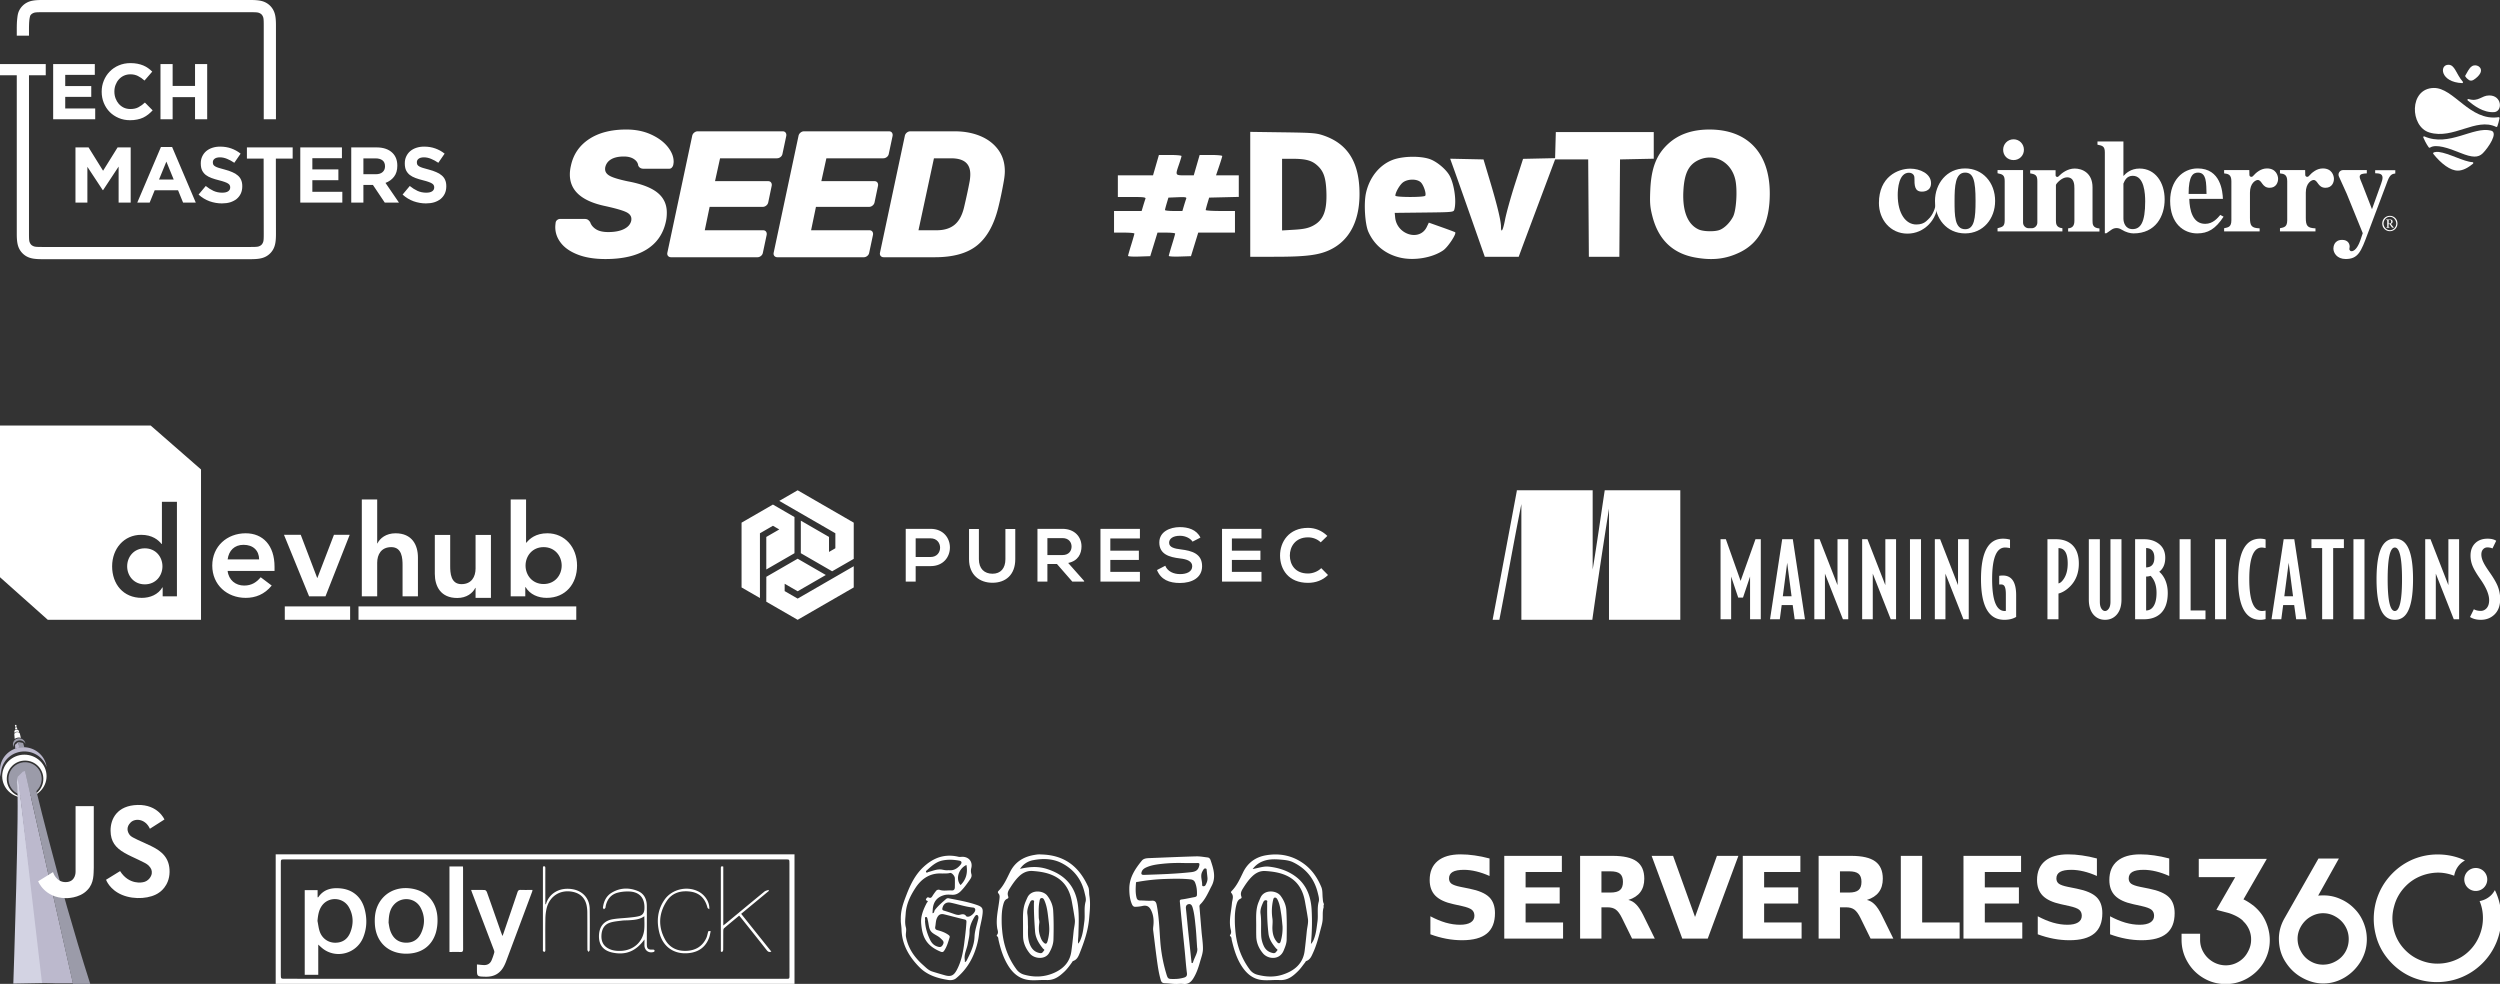 <svg width="1544.1" height="607.69" version="1.1" xmlns="http://www.w3.org/2000/svg"><rect width="100%" height="100%" fill="#333333" stroke="none"/><defs><style>.cls-9{fill:#fefefe}.cls-10{fill:#fcfcfc}</style><style/><style>.cls-9{fill:#fefefe}.cls-10{fill:#fcfcfc}</style></defs><style>.st0{fill:#fff}</style><g transform="matrix(.776 0 0 .776 .002 262.81)" fill="#fff"><path d="m378.51 129.22h-0.207c-1.94 4.082-6.831 8.06-14.377 8.06-13.156 0-17.85-9.276-17.85-19.273v-30.904h12.24v24.781c0 5.405 0.408 14.384 8.975 14.384 8.056 0 11.22-5.917 11.22-12.444v-26.722h12.233v50.089h-12.234v-7.972m-172.25-22.625c-0.1-7.142-4.791-11.625-12.439-11.625-7.242 0-11.729 4.587-12.646 11.625zm-25.085 9.18c0.814 7.238 6.321 11.625 13.154 11.625 6.119 0 10.097-2.854 13.154-6.627l8.77 6.627c-5.71 7.036-12.95 9.792-20.703 9.792-14.785 0-26.615-10.3-26.615-25.701 0-15.402 11.83-25.702 26.615-25.702 13.67 0 22.95 9.588 22.95 26.622v3.365h-37.325m119.03-21.926h0.204c1.938-4.077 6.836-8.06 14.383-8.06 13.155 0 17.845 9.28 17.845 19.275v30.898h-12.237v-24.778c0-5.406-0.409-14.38-8.971-14.38-8.059 0-11.224 5.915-11.224 12.443v26.714h-12.236v-77.095h12.236v34.98m132.46 2.957c-8.973 0-14.375 7.038-14.375 14.686 0 7.65 5.402 14.685 14.374 14.685 8.976 0 14.385-7.035 14.385-14.685 0-7.648-5.409-14.686-14.385-14.686zm-26.205-37.936h12.234v34.366h0.31c2.548-3.16 7.442-7.445 16.621-7.445 13.972 0 23.657 11.22 23.657 25.702s-9.076 25.701-24.166 25.701c-6.833 0-13.26-2.657-16.826-8.571h-0.208v7.342h-11.622v-77.095m-127.8 95.804h-52v-10.666h51.999v10.666m180 0h-173.33v-10.666h173.33v10.666m-232.65-67.66h13.354l13.054 34.269h0.207l13.157-34.269h12.541l-19.271 48.951h-13.055l-19.987-48.95m-110.77 10.756c-8.761 0-14.04 6.866-14.04 14.336 0 7.462 5.28 14.336 14.04 14.336s14.043-6.874 14.043-14.336c0-7.47-5.282-14.336-14.043-14.336"/><path d="m140.82 135.99h-11.352v-7.167h-0.194c-3.488 5.782-9.763 8.367-16.434 8.367-14.733 0-23.598-10.95-23.598-25.089 0-14.14 9.463-25.091 23.102-25.091 8.96 0 13.744 4.18 16.23 7.268h0.3v-33.554h11.947zm-20.905-135.98h-119.92v120.74l38.064 33.919h121.93v-119.68l-40.075-34.987"/></g><path d="m864.97 159.16c-9.218-2.119-16.043-7.613-19.796-15.942-2.08-4.612-2.9-17.407-1.527-23.802 2.08-9.717 8.231-17.449 16.403-20.625 6.612-2.573 18.643-2.612 24.182-0.077 4.392 2.006 9.322 6.398 11.197 9.972 2.793 5.331 4.214 15.571 2.859 20.622-0.469 1.747-0.588 1.759-18.661 1.967l-18.192 0.211 0.259 2.752c1.01 10.757 15.184 15.057 19.541 5.925l1.266-2.654 7.943 2.817c4.368 1.551 8.112 2.957 8.317 3.129 1.031 0.859-4.448 9.161-7.372 11.173-6.65 4.576-17.859 6.496-26.417 4.532zm15.321-38.267c0.79-1.284-1.055-6.748-2.823-8.347-2.55-2.309-8.617-2.062-11.357 0.466-2 1.845-4.285 6.023-4.285 7.836 0 1.058 17.811 1.1 18.465 0.045zm166.67 38.145c-13.913-2.526-22.75-11.09-26.417-25.594-1.417-5.592-1.613-8.1-1.266-16.085 0.594-13.58 3.786-21.814 11.054-28.515 6.386-5.889 14.804-8.822 25.383-8.843 23.525-0.048 37.251 14.349 37.367 39.2 0.083 18.349-6.086 30.601-18.444 36.624-8.591 4.19-16.967 5.159-27.677 3.212zm15.098-16.988c3.013-1.138 6.347-4.419 8.332-8.201 2.042-3.893 2.817-16.551 1.403-22.872-2.449-10.947-12.861-16.587-22.521-12.198-6.329 2.873-9.007 8.305-9.562 19.398-0.621 12.382 2.734 20.619 9.61 23.615 2.891 1.26 9.723 1.397 12.739 0.259zm-365.33 16.002c7e-3 -0.339 0.891-3.447 1.967-6.909 1.073-3.459 1.952-6.555 1.952-6.879 0-0.327-2.829-0.591-6.288-0.591h-6.291v-13.363h17.048l0.966-3.224c0.535-1.777 1.159-3.72 1.388-4.326 0.348-0.897-1.159-1.097-8.311-1.097h-8.73v-13.369h21.719l1.819-6.291 1.819-6.288h6.977c3.836 0 6.977 0.297 6.977 0.663 0 0.365-0.707 2.719-1.575 5.233-2.318 6.751-2.359 6.686 3.786 6.686h5.358l1.819-6.294 1.816-6.288h6.977c3.839 0 6.98 0.291 6.98 0.648 0 0.357-0.865 3.188-1.92 6.291l-1.92 5.64h14.058v13.315l-9.152 0.223-9.152 0.22-1.058 3.536c-0.579 1.949-1.061 3.804-1.067 4.13-7e-3 0.327 4.056 0.588 9.03 0.588h9.039v13.366h-22.688l-2.24 7.274-2.24 7.271-6.855 0.226c-3.774 0.128-6.852-0.05-6.846-0.392 7e-3 -0.342 0.891-3.45 1.964-6.909 1.076-3.459 1.955-6.555 1.955-6.879 0-0.327-2.451-0.591-5.45-0.591h-5.447l-2.24 7.274-2.238 7.271-6.858 0.226c-3.774 0.128-6.852-0.05-6.846-0.392zm34.517-30.969c0.532-1.777 1.162-3.738 1.403-4.362 0.357-0.936-0.565-1.093-5.28-0.9l-5.714 0.232-1.055 3.539c-0.579 1.946-1.058 3.804-1.067 4.13-7e-3 0.321 2.407 0.588 5.37 0.588h5.378zm40.947-7.054v-38.582l20.245 0.282c18.62 0.262 20.658 0.428 25.356 2.074 13.8 4.826 20.842 15.164 21.781 31.967 1.07 19.16-5.355 32.621-18.468 38.698-6.656 3.084-14.59 4.086-32.598 4.116l-16.314 0.03zm38.377 19.579c6.787-3.37 9.14-9.224 8.641-21.484-0.36-8.799-1.851-12.786-6.121-16.382-3.245-2.728-6.992-3.658-14.754-3.664h-6.487v44.255l7.518-0.446c5.631-0.339 8.439-0.909 11.203-2.279zm98.429-3.994a6593.8 6593.8 0 0 0-10.694-30.292l-2.624-7.295 10.299 0.22 10.296 0.22 4.211 14.055c4.223 14.097 6.591 23.962 6.591 27.451 0 4.517 1.23 2.398 2.511-4.324 0.764-4.018 3.581-14.106 6.255-22.42l4.864-15.11 19.784-0.44 0.223-8.059 0.226-8.059h60.482v16.465l-20.833 0.44-0.208 30.072-0.205 30.072h-18.831l-0.208-30.072-0.205-30.072h-20.441l-9.58 25.552c-5.269 14.055-10.329 27.585-11.244 30.072l-1.667 4.523h-20.934z" fill="#fff" stroke-width="2.971"/><g transform="matrix(.299 0 0 .299 170.28 527.69)" fill="#fff"><path transform="translate(225.86,-267.26)" d="m-225.86 534.74v-267.48h1071.7v267.48zm535.86-257.09h-517c-8.28 0-8.28 0-8.28 8.25v229.49c0 8.84 0 8.84 8.85 8.84q518.72 0 1037.4 0.09c3.53 0 4.49-0.9 4.49-4.48q-0.18-117-0.1-234c0-8.2 0-8.2-8-8.2z"/><path transform="translate(225.86,-267.26)" d="m-137.89 516h-28v-174.8h26.59v14.8c0.87-0.11 1.32 0 1.43-0.19 11.09-16.49 27.65-20 45.74-18.28 25.63 2.41 43.41 17.91 50 42.79 5.28 19.89 4.78 39.67-3.08 58.83-13.71 33.44-55.9 44.63-83.87 22.41-2.94-2.34-5.61-5-8.86-7.94v62.38zm-1.66-111.29c1.49 7.29 2.24 14.82 4.61 21.81 4.74 14 16.91 22.76 30.63 23.22 15.47 0.52 26.51-6.65 32.25-20.56 7.27-17.62 7-35.67-2.44-52.5-12.09-21.56-42.69-22.84-56.39-2.68-6.21 9.11-7.66 19.68-8.66 30.68zm317.38-63.95c10.07 0 19.22-0.2 28.35 0.2 1.51 0.07 3.63 2.52 4.26 4.29 9.29 26 18.37 52.15 27.52 78.23 1.31 3.76 2.74 7.47 4.57 12.47 1-2.53 1.65-3.93 2.14-5.37 9.69-28.36 19.44-56.7 28.93-85.13 1.23-3.68 2.87-4.92 6.68-4.79 8 0.29 15.94 0.09 24.32 0.09a20.66 20.66 0 0 1-0.6 3.25q-27 72.49-54.16 145c-0.87 2.34-1.93 4.61-3 6.87-7.84 16.67-20.84 24.67-39.48 24.13-17.5-0.51-17.51-0.17-17.51-17.26v-8.08c5.22 0.48 9.81 1.12 14.41 1.27 7.4 0.24 13-3.07 15.85-9.92a124.36 124.36 0 0 0 5.53-16c0.5-1.83-0.39-4.22-1.13-6.18q-22.35-58.83-44.81-117.67c-0.58-1.53-1.07-3.09-1.87-5.4zm-134.03 131.68c-37.43 0-62.9-24.23-64.82-61.66-0.66-13 0.46-25.68 5.91-37.63 11.54-25.32 36.74-38.91 65.93-35.77 35.15 3.78 57.37 28.4 57.6 64.7a92.82 92.82 0 0 1-3.32 26.59c-8.35 28.33-30.65 43.76-61.3 43.77zm-36.49-63.92c0.73 3.47 1.4 10.55 3.75 17 5 13.85 14.56 23.06 30 24.1 15.75 1.05 27.21-6.07 33.65-20.16 8-17.53 7.78-35.49-1.47-52.45-11.13-20.44-39.24-23.17-54.78-5.9-8.68 9.66-10.69 21.5-11.15 37.41zm125.78 60.39v-176.72h27.84c0.09 1.9 0.24 3.67 0.24 5.44 0 55.11 0 110.23 0.12 165.34 0 4.88-1.41 6.29-6.16 6-7.13-0.35-14.27-0.06-22.04-0.06zm402.8-25.84c-17.49 24.15-38.31 32.87-66 27.1-18.55-3.88-28-15.19-28-33.41 0-19.55 9.64-32.22 28.25-35.47 11.11-1.94 22.51-2.17 33.77-3.37 6.77-0.73 13.63-1.32 20.21-2.93 7.91-1.93 11.17-6.73 11.65-14.85 1.34-23.09-10.49-36.17-33.57-36.23a80.75 80.75 0 0 0-22.63 2.79c-13.3 3.9-20.79 13.78-23.69 27.2-0.29 1.3-0.16 2.8-0.77 3.89s-2 2-3 3c-0.69-1.21-2.1-2.51-2-3.61 1.63-13 6.95-24.18 18.55-31 17.08-10.1 35.38-10.58 53.37-3.28 13.27 5.39 18.67 17.06 18.76 31 0.16 25.49 0 51 0 76.48 0 1.83 0 3.67 0.13 5.49 0.43 5.5 2.61 7.71 8.12 8.14 2 0.16 4-0.19 6 0.12a3 3 0 0 1 1.86 2.22 3.16 3.16 0 0 1-1.71 2.42c-10.27 3.41-19.33-3.11-19.36-13.82 0.05-3.95 0.06-7.95 0.06-11.88zm-0.27-48.07c-9.69 7-20.36 7.55-31 8.33-5.14 0.39-10.35 0.14-15.45 0.81-8.22 1.06-16.69 1.68-24.48 4.23-12 3.92-17 13.7-17.62 25.9-0.69 12.67 3.81 22.4 15.66 28.14 7.57 3.67 15.62 4.45 23.85 4.22 26.65-0.73 46.76-18.91 48.89-44.76 0.75-8.57 0.15-17.26 0.15-26.87zm163.1-102.45v121.61c2.51-2 4-3.13 5.52-4.36 26.43-21.88 52.8-43.82 79.34-65.57 2.26-1.85 5.58-2.41 8.41-3.57l1 2-57.35 47.44 62.36 78.02c-4.59 1.75-7.06 0.21-9.5-2.89q-26.5-33.57-53.16-66.93c-1.13-1.41-2.32-2.77-3.77-4.5-10.63 8.82-21.05 17.33-31.25 26.1-1.21 1-1.59 3.56-1.61 5.4-0.13 13 0 26-0.17 39 0 1.54-1.29 4.24-2.25 4.37-3.55 0.47-2.58-2.64-2.58-4.55q-0.08-83.7-0.05-167.4c0-3.02-0.17-6.07 5.06-4.17zm-372.39-0.1c4.53-1.67 4.81 0.73 4.8 3.84q-0.08 34.5 0 69v5.42c0.79-0.61 1.35-0.81 1.45-1.15 6.06-20.76 27.27-35.36 55.54-30.19 20.77 3.8 34.36 19.38 34.66 40.5 0.39 28.32 0.14 56.66 0 85 0 1.34-1.51 2.67-2.32 4-0.85-1.46-2.44-2.91-2.44-4.36-0.16-25.17 0-50.34-0.19-75.5a76.3 76.3 0 0 0-1.78-17.82c-3.56-14.19-12.85-23-27.19-26.27-25.43-5.78-48.07 7.46-54.74 32.65a100.83 100.83 0 0 0-2.88 23.71c-0.39 20.49-0.13 41-0.13 61.49a14.12 14.12 0 0 1-0.15 4c-0.26 0.85-1.52 2.08-2.11 2a4.81 4.81 0 0 1-2.61-2.09c-0.39-0.57-0.11-1.62-0.11-2.45v-168c0.01-1.23 0.12-2.36 0.2-3.78zm343.46 88.22c-1.3-1.11-3.43-2-3.77-3.36-4.64-18.27-15.58-30.23-34.54-33-20-2.89-38.24 2-49.7 19.57-16.46 25.28-18 52.39-3.4 79.11 9.42 17.21 25.39 24.48 44.82 23.53 18.46-0.91 32.41-9.35 40.41-26.38 1.67-3.57 2.37-7.61 3.36-11.47 0.8-3.12 0.69-3.15 5.73-2.8-1.07 4.56-1.66 9.14-3.21 13.37-6.85 18.76-20.64 29.17-40.08 31.76-31 4.09-55.12-11.74-62.79-42-6.1-24-3.78-47.52 10.94-68.36 15.21-21.64 46.44-28.71 69.86-16.64 13.58 7 23.58 22.13 22.37 36.67z"/></g><g fill="#fff"><path d="m527.3 345.18v-22.362l-34.641-20-11.347 6.551 34.641 19.998-4e-3 9.265-3.921 2.268v-9.266l-17.408-10.05v20.1c6.45 3.722 12.895 7.448 19.345 11.169zm-49.913-33.548-19.37 11.185v40.001l11.348 6.55v-39.998l8.022-4.632 3.926 2.265-8.022 4.635v20.094l17.407-10.049v-22.337zm-4.096 60.004 19.368 11.182 34.641-19.999v-13.103l-34.641 20.001-8.02-4.635v-4.531l8.022 4.632 17.406-10.052-17.409-10.049c-6.446 3.724-12.893 7.449-19.342 11.169l-0.026 15.385m268.15-39.611c-2.466-5.024-7.722-6.465-12.791-6.465-6 0.046-12.605 2.791-12.605 9.488 0 7.303 6.14 9.071 12.791 9.861 4.326 0.465 7.535 1.721 7.535 4.791 0 3.535-3.627 4.884-7.487 4.884-3.954 0-7.72-1.582-9.163-5.163l-5.117 2.651c2.419 5.954 7.536 8 14.188 8 7.255 0 13.674-3.116 13.674-10.372 0-7.769-6.326-9.535-13.117-10.373-3.907-0.465-7.255-1.256-7.255-4.093 0-2.418 2.186-4.326 6.743-4.326 3.536 0 6.605 1.768 7.722 3.628zm37.702 21.164h-18.279v-7.349h17.628v-5.721h-17.628v-7.536h18.279v-5.954h-24.371v32.606h24.372zm36.912-2.279c-2.14 2.139-5.349 3.302-8.186 3.302-8.046 0-11.163-5.628-11.21-11.024-0.046-5.442 3.349-11.302 11.21-11.302 2.837 0 5.722 0.976 7.862 3.069l4.093-3.954c-3.35-3.302-7.537-4.976-11.955-4.976-11.768 0-17.303 8.651-17.257 17.163 0.048 8.465 5.164 16.791 17.257 16.791 4.697 0 9.023-1.536 12.372-4.838zm-250.5-18.42h9.211c7.814 0 7.86 11.536 0 11.536h-9.211zm9.211-5.861c-5.117-0.045-10.234 0-15.35 0v32.606h6.139v-9.582h9.211c15.954 0 15.906-23.024 0-23.024zm46.215 0.094v18.652c0 5.581-2.885 8.977-7.954 8.977-5.071 0-8.42-3.117-8.42-8.977v-18.652h-6.093v18.652c0 9.815 6.652 14.559 14.466 14.559 8.186 0 14.093-4.931 14.093-14.559v-18.652zm48.633 32.093-9.861-11.117c6.186-1.256 8.233-5.768 8.233-10.255 0-5.652-4.046-10.769-11.721-10.815-5.162 0.047-10.325 0-15.488 0v32.606h6.139v-10.884h5.908l9.488 10.884h7.303zm-13.35-26.465c3.861 0 5.582 2.613 5.582 5.232 0 2.621-1.674 5.233-5.582 5.233h-9.348v-10.465zm47.797 20.838h-18.279v-7.349h17.629v-5.721h-17.63v-7.536h18.279v-5.954h-24.371v32.606h24.371v-6.047" fill-rule="evenodd" stroke-width=".347"/><path d="m357.07 157.33c-4.667-1.778-8.185-4.164-10.556-7.167-2.371-3-3.556-6.314-3.556-9.944 0-0.593 0.073-1.481 0.222-2.667 0.073-0.667 0.389-1.222 0.945-1.667 0.556-0.444 1.167-0.666 1.833-0.666h14.889c0.961 0 1.684 0.149 2.167 0.444 0.481 0.299 0.981 0.818 1.5 1.558 0.592 1.778 1.795 3.241 3.611 4.389 1.815 1.15 4.314 1.722 7.5 1.722 4 0 7.239-0.611 9.722-1.833 2.481-1.222 3.981-2.908 4.5-5.057 0.072-0.296 0.111-0.701 0.111-1.222 0-1.849-1.15-3.296-3.444-4.332-2.297-1.039-6.444-2.222-12.445-3.556-14.741-3.037-22.111-9.556-22.111-19.557 0-1.778 0.222-3.592 0.667-5.444 1.481-6.962 5.203-12.426 11.167-16.389 5.962-3.962 13.648-5.944 23.056-5.944 5.628 0 10.667 1 15.111 3 4.444 2.001 7.907 4.539 10.389 7.611 2.481 3.074 3.722 6.167 3.722 9.278 0 0.371-0.075 1-0.222 1.888a3.664 3.664 0 0 1-0.889 1.722c-0.445 0.482-1 0.722-1.667 0.722h-15.778c-1.63 0-2.742-0.666-3.333-2-0.149-1.556-1.019-2.87-2.611-3.944-1.593-1.073-3.686-1.612-6.278-1.612-3.185 0-5.76 0.556-7.722 1.667-1.964 1.111-3.205 2.741-3.722 4.889-0.075 0.297-0.111 0.705-0.111 1.222 0 1.779 1.018 3.205 3.056 4.278 2.037 1.076 5.684 2.167 10.944 3.278 8.37 1.556 14.482 3.889 18.334 7 3.85 3.111 5.778 7.222 5.778 12.332 0 2.074-0.186 3.889-0.556 5.446-1.63 7.63-5.611 13.408-11.944 17.334-6.333 3.928-14.797 5.889-25.389 5.889-6.594 0-12.222-0.89-16.89-2.667zm55.555 0.778c-0.445-0.518-0.594-1.183-0.445-2.001l15.334-72.112c0.147-0.814 0.556-1.499 1.222-2.056 0.667-0.556 1.406-0.833 2.222-0.833h52.445c0.814 0 1.425 0.277 1.833 0.833 0.406 0.556 0.536 1.242 0.389 2.056l-2.332 11.001c-0.15 0.816-0.557 1.482-1.222 2-0.667 0.519-1.408 0.778-2.222 0.778h-35.112l-3.111 14.111h32.778c0.814 0 1.425 0.278 1.833 0.833 0.406 0.556 0.536 1.241 0.389 2.056l-2.111 10.111c-0.15 0.816-0.556 1.5-1.222 2.056-0.667 0.556-1.408 0.833-2.222 0.833h-32.778l-3 14.445h36c0.814 0 1.425 0.278 1.833 0.833 0.407 0.556 0.536 1.242 0.389 2.056l-2.333 11c-0.149 0.818-0.555 1.483-1.222 2.001-0.667 0.52-1.371 0.779-2.111 0.779h-53.334c-0.817 0-1.446-0.262-1.89-0.78zm65.666 0c-0.444-0.518-0.594-1.183-0.444-2.001l15.333-72.112c0.147-0.814 0.557-1.499 1.222-2.056 0.667-0.556 1.406-0.833 2.222-0.833h52.446c0.814 0 1.425 0.277 1.833 0.833 0.404 0.556 0.535 1.242 0.389 2.056l-2.333 11.001c-0.148 0.816-0.556 1.482-1.222 2-0.667 0.519-1.408 0.778-2.222 0.778h-35.112l-3.111 14.111h32.778c0.814 0 1.425 0.278 1.833 0.833 0.404 0.556 0.535 1.241 0.389 2.056l-2.111 10.111c-0.149 0.816-0.555 1.5-1.222 2.056-0.667 0.556-1.408 0.833-2.222 0.833h-32.777l-3.001 14.445h36c0.814 0 1.425 0.278 1.833 0.833 0.407 0.556 0.536 1.242 0.389 2.056l-2.333 11c-0.147 0.818-0.555 1.483-1.222 2.001-0.665 0.52-1.37 0.779-2.11 0.779h-53.334c-0.819 0-1.448-0.262-1.892-0.78zm65.666 0c-0.445-0.518-0.595-1.183-0.445-2.001l15.334-72.112c0.146-0.814 0.555-1.499 1.222-2.056 0.667-0.556 1.404-0.833 2.222-0.833h27.334c5.851 0 11.111 0.963 15.778 2.888 4.667 1.927 8.37 4.742 11.11 8.444 2.742 3.705 4.11 8.15 4.11 13.333 0 1.556-0.184 3.445-0.555 5.667-1.038 6-2.222 11.667-3.555 17-2.667 10.593-7.02 18.314-13.056 23.165-6.035 4.853-14.722 7.28-26.056 7.28h-31.556c-0.813 7.6e-4 -1.443-0.259-1.887-0.777zm34.555-15.889c4.593 0 8.259-1.11 11.002-3.331 2.739-2.224 4.703-5.778 5.889-10.667 1.556-6.592 2.739-12.111 3.553-16.556 0.222-1.481 0.336-2.814 0.336-4 0-3.333-0.982-5.815-2.945-7.444-1.964-1.628-4.945-2.445-8.945-2.445h-10.556l-9.557 44.445z" stroke-width=".772"/><g transform="matrix(.358 0 0 .358 883.02 527.69)"><path d="m1585.6 146.16c0 8.111-1.947 15.44-5.907 22.356-3.893 6.645-9.333 11.95-16.226 15.796-7.04 4.018-14.307 5.972-22.24 5.972-7.934 0-15.347-2.056-22.094-6.144-6.68-3.928-11.986-9.44-15.813-16.489-4.013-7.019-5.96-14.29-5.96-22.225 0-7.416 2.053-14.678 6.093-21.539 4.2-6.996 9.614-12.436 16.16-16.195 6.934-4.075 14.2-6.143 21.614-6.143 7.986 0 15.213 2 22.12 6.147 7.013 4.117 12.493 9.6 16.346 16.358 3.92 6.644 5.907 14.08 5.907 22.107zm25.573-28.43c-3.8-9.346-8.92-17.18-15.666-23.938-6.774-7.045-14.694-12.573-23.387-16.376-9.373-4.385-19.347-6.612-29.653-6.612-3.587 0-6.76 0.127-9.6 0.388l35.773-64.05h-35.213l-58.854 103.51c-6.266 11.092-9.44 22.791-9.44 34.773 0 15.343 3.96 29.06 11.707 40.682 7.467 11.612 17.24 20.715 29 27.028 11.667 6.375 23.733 9.608 35.893 9.608 13.014 0 25.547-3.553 37.28-10.593 11.347-6.921 20.36-16.03 27.64-27.985 6.854-12.005 10.187-24.358 10.187-37.76 0-9.91-1.853-19.292-5.667-28.675m229.47-49.713c-0.813-2.006-1.8-4.139-2.893-6.351-1.68 3.01-3.627 5.904-6.174 8.456-5.573 5.568-12.586 9.113-20.2 10.443 3.827 9.06 5.774 18.895 5.76 29.264 0 10.381-1.946 20.249-5.973 30.16-4.08 10.061-9.733 18.612-17.267 26.14-7.333 7.336-15.693 12.802-25.533 16.718-9.613 3.811-19.4 5.666-29.907 5.666-10.066 0-19.973-2.006-29.466-5.978-9.667-3.928-17.987-9.468-25.454-16.925-9.946-9.957-16.533-21.52-20.093-35.297-3.467-13.867-3.32-27.148 0.493-40.716 3.454-13.338 10.334-25.242 20.48-35.383 7.347-7.356 16-13.039 25.694-16.883a83.189 83.189 0 0 1 29.386-5.845c9.454 4e-3 18.654 1.805 28.04 5.373 1.28-7.444 4.72-14.582 10.454-20.318 2.44-2.43 5.213-4.339 8.12-5.998-1.827-0.873-3.68-1.824-5.494-2.549-13.013-5.205-26.96-7.847-41.466-7.847h-0.027c-14.507 0-28.133 2.634-41.773 8.09-13.547 5.692-25.56 13.73-35.734 23.893-14.12 14.119-23.6 30.37-29.04 49.787-4.946 19.024-5.08 38.113-0.4 56.673 4.534 18.833 14.08 35.647 28.4 49.973 14.107 14.093 30.76 23.639 49.52 28.378a112.02 112.02 0 0 0 27.507 3.44c9.76 0 19.587-1.28 29.413-3.837 18.84-5.14 35.44-14.788 49.32-28.67 10.507-10.5 18.68-22.797 24.307-36.583 5.427-13.59 8.2-27.54 8.2-41.462 0-14.63-2.693-28.322-8.2-41.812m-394.63 57.482-0.013-0.056c-2.307-7.478-5.44-14.202-9.68-20.695-4.173-6.11-9.467-11.772-15.947-17l-0.986-0.587c-5.28-4.079-10.72-7.232-15.374-9.55l40.28-69.86h-117.41v31.504h62.88l-32.507 56.405 20 5.2c4.294 1.118 18.347 6.123 25.88 13.747 0.4 0.563 0.814 1.11 1.4 1.69 3.6 3.43 6.6 7.782 9.08 13.141 2.4 5.673 3.574 11.103 3.574 16.73 0.2 7.927-1.774 15.383-6.08 22.906-3.734 6.887-9.027 12.373-15.814 16.359-13.106 7.961-29.866 8.03-43.6 0.178-6.986-4.113-12.506-9.548-16.413-16.19-4.107-6.848-6.093-14.055-6.093-22.038v-10.478h-31.978v10.478c0 13.667 3.448 26.47 10.196 38.007 6.734 11.784 16.088 21.23 27.808 28.087 11.774 6.895 24.24 10.248 38.094 10.248 13.666 0 26.493-3.448 38.106-10.248 11.747-6.878 21.094-16.133 27.76-27.503 6.787-11.618 10.24-24.439 10.24-38.1 0-7.377-1.12-14.699-3.4-22.375"/><path d="m1804.8 23.518c-5.08 0-10.16 1.932-14.027 5.797-7.733 7.73-7.72 20.308 0 28.036 3.867 3.865 8.947 5.797 14.027 5.797a19.77 19.77 0 0 0 14.013-5.797c7.733-7.73 7.733-20.308 0-28.036a19.77 19.77 0 0 0-14.013-5.797"/><path d="m103.29 7.077v30.22q-11.763-5.26-22.952-7.937-11.19-2.678-21.136-2.678-13.197 0-19.51 3.634-6.311 3.635-6.311 11.285 0 5.739 4.208 8.99 4.303 3.156 15.493 5.451l15.684 3.156q23.813 4.782 33.855 14.537t10.042 27.734q0 23.622-14.059 35.194-13.963 11.476-42.749 11.476-13.58 0-27.256-2.582t-27.352-7.65v-31.082q13.676 7.268 26.396 10.998 12.815 3.634 24.674 3.634 12.05 0 18.457-4.017 6.408-4.016 6.408-11.476 0-6.694-4.4-10.329-4.303-3.634-17.31-6.503l-14.25-3.156q-21.42-4.59-31.368-14.632-9.85-10.042-9.85-27.065 0-21.327 13.771-32.803 13.772-11.476 39.594-11.476 11.763 0 24.195 1.817 12.433 1.722 25.726 5.26zm25.397-4.495h99.366v27.83h-62.546v26.588h58.816v27.83h-58.816v32.707h64.65v27.83h-101.47zm183.15 63.311q11.573 0 16.546-4.304 5.068-4.303 5.068-14.154 0-9.755-5.068-13.963-4.973-4.208-16.545-4.208h-15.493v36.629zm-15.492 25.439v54.034h-36.82v-142.78h56.234q28.212 0 41.314 9.468 13.198 9.468 13.198 29.934 0 14.154-6.886 23.24-6.79 9.085-20.561 13.388 7.555 1.722 13.484 7.842 6.025 6.025 12.146 18.362l19.988 40.55h-39.21l-17.406-35.48q-5.26-10.712-10.712-14.633-5.355-3.921-14.345-3.921zm86.592-88.75h37.01l37.872 105.39 37.776-105.39h37.012l-52.886 142.78h-43.897zm157.26 0h99.365v27.83h-62.545v26.588h58.816v27.83h-58.816v32.707h64.65v27.83h-101.47zm183.15 63.311q11.572 0 16.545-4.304 5.069-4.303 5.069-14.154 0-9.755-5.07-13.963-4.972-4.208-16.544-4.208h-15.493v36.629zm-15.493 25.439v54.034h-36.82v-142.78h56.234q28.213 0 41.315 9.468 13.197 9.468 13.197 29.934 0 14.154-6.885 23.24-6.79 9.085-20.562 13.388 7.555 1.722 13.484 7.842 6.026 6.025 12.146 18.362l19.988 40.55h-39.21l-17.406-35.48q-5.26-10.712-10.711-14.633-5.356-3.921-14.346-3.921zm104.98-88.75h36.82v114.95h64.65v27.83h-101.47zm108.11 0h99.365v27.83h-62.546v26.588h58.816v27.83h-58.816v32.707h64.65v27.83h-101.47zm230.2 4.495v30.22q-11.763-5.26-22.952-7.937-11.19-2.678-21.136-2.678-13.197 0-19.51 3.634-6.311 3.635-6.311 11.285 0 5.739 4.208 8.99 4.303 3.156 15.493 5.451l15.684 3.156q23.813 4.782 33.855 14.537t10.042 27.734q0 23.622-14.059 35.194-13.963 11.476-42.749 11.476-13.58 0-27.256-2.582t-27.352-7.65v-31.082q13.676 7.268 26.396 10.998 12.815 3.634 24.674 3.634 12.05 0 18.457-4.017 6.408-4.016 6.408-11.476 0-6.694-4.4-10.329-4.303-3.634-17.31-6.503l-14.25-3.156q-21.421-4.59-31.368-14.632-9.85-10.042-9.85-27.065 0-21.327 13.772-32.803 13.771-11.476 39.593-11.476 11.763 0 24.195 1.817 12.433 1.722 25.726 5.26zm124.76 0v30.22q-11.763-5.26-22.953-7.937-11.189-2.678-21.135-2.678-13.198 0-19.51 3.634-6.312 3.635-6.312 11.285 0 5.739 4.208 8.99 4.304 3.156 15.493 5.451l15.685 3.156q23.813 4.782 33.854 14.537 10.042 9.755 10.042 27.734 0 23.622-14.058 35.194-13.963 11.476-42.75 11.476-13.58 0-27.255-2.582-13.676-2.582-27.352-7.65v-31.082q13.676 7.268 26.395 10.998 12.815 3.634 24.674 3.634 12.05 0 18.458-4.017 6.407-4.016 6.407-11.476 0-6.694-4.399-10.329-4.303-3.634-17.31-6.503l-14.25-3.156q-21.422-4.59-31.368-14.632-9.85-10.042-9.85-27.065 0-21.327 13.771-32.803 13.773-11.476 39.593-11.476 11.763 0 24.196 1.817 12.433 1.722 25.726 5.26z" font-size="146.9" font-weight="600" aria-label="SERVERLESS"/></g></g><g transform="matrix(.619 0 0 .619 -9.336 441.15)"><circle cx="40.112" cy="64.434" r="16.563" fill="#9b9ba9"/><path d="m39.413 40.338c-12.225 0-22.135 9.61-22.135 21.465s9.91 21.464 22.135 21.464 22.136-9.61 22.136-21.464-9.91-21.465-22.136-21.465zm0.67 42.393c-10.075 0-18.244-8.169-18.244-18.245 0-10.077 8.169-18.245 18.245-18.245s18.245 8.168 18.245 18.245c0 10.076-8.169 18.245-18.245 18.245z" fill="#fff"/><path d="m28.715 31.154c0.552-3.306 3.763-5.523 7.171-4.953a6.305 6.305 0 0 1 4.568 3.29c-0.3-2.647-2.373-4.902-5.209-5.376-3.408-0.57-6.619 1.648-7.171 4.953a5.91 5.91 0 0 0 0.603 3.725 5.887 5.887 0 0 1 0.038-1.64z" fill="#9b9ba9"/><path d="m33.254 27.654 1.22 5.61-4.147 1.22-0.244-3.903z" fill="#bcb9cd"/><path d="m33.254 27.654 4.879 0.976 1.22 4.39-5.164 0.57z" fill="#9b9ba9"/><path d="m16.058 59.77c0-12.508 10.456-22.647 23.355-22.647 10.355 0 19.13 6.537 22.191 15.585-1.439-11.17-11.258-19.813-23.167-19.813-12.898 0-23.355 10.14-23.355 22.647 0 2.467 0.413 4.839 1.165 7.062a22.149 22.149 0 0 1-0.189-2.834z" fill="#bcb9cd"/><path d="m33 62.083 25.667 206.08-30.291 0.56s6.457-186.44 3.577-200.99z" fill="#d3d3e3"/><path d="m40.084 56.68-2.277 0.65-4.878 4.88 24.067 205.87 12.85 0.286 6e-3 0.04h18.04z" fill="#bcb9cd"/><path d="m40.084 56.68 7.48 3.903s23.741 102.77 57.565 208.47h-17.237z" fill="#9b9ba9"/><path d="m29.372 20.113 0.366 4.512s0.914-0.792 2.768-1.219c2.114-0.486 3.39 0.244 3.39 0.244l-0.98-4.268s-0.544-1.952-3.349-1.464c-2.424 0.421-2.195 2.195-2.195 2.195z" fill="#fff"/><path d="m29.536 18.683c0.26-0.479 0.81-0.99 1.97-1.192 1.376-0.24 2.205 0.109 2.696 0.525l-0.316-1.373s-0.438-1.574-2.699-1.18c-1.953 0.339-1.77 1.768-1.77 1.768zm0.829-3.247c0.11-0.203 0.343-0.42 0.836-0.506 0.584-0.102 0.936 0.046 1.144 0.223l-0.265-1.665s-0.186-0.668-1.146-0.501c-0.829 0.144-0.75 0.75-0.75 0.75l0.18 1.699zm-0.231-2.733c0.087-0.159 0.269-0.329 0.654-0.395 0.456-0.08 0.732 0.036 0.894 0.174l-0.207-1.496s-0.146-0.522-0.896-0.392c-0.648 0.113-0.587 0.587-0.587 0.587zm134.52 101.55 14.5-9.25s-6.25-15-26.75-14.5-27.125 14-27 25.75c0.115 10.776 4.875 16.875 14 22.125 7.852 4.518 20.75 9.375 23.75 12.375s3.625 5.125 3.375 8-3.25 8-8.875 8.875c0 0-13.625 3.25-22.75-11.125l-14 8.625s3.375 9.875 16 15.125 28.875 3.625 37-2.375c0 0 10.125-6.125 10.375-20.375s-8-20.875-17.875-25.75-19.552-8.353-21.75-11.125c-2.875-3.625-3.625-8.375 0.875-12.75s14.625-3.625 19.125 6.375zm-84 69.25s13.5 0.5 21.5-8c7.167-7.167 6.167-16.833 6.5-22.333v-61.5h-18.167v65.333s0.5 10.5-10 10.5c-9.69 0-12.5-10-12.5-10l-14.833 9.167s6.333 16.5 27.5 16.833z" fill="#fff"/></g><style>.st0{fill:#fff}</style><g transform="matrix(.679 0 0 .679 1160.5 40)" fill="#fff"><path class="st0" d="m122.5 86.7c5.2 0 9.4-4 9.4-9.4 0-5.2-4.1-9.5-9.4-9.5-5.5 0-9.5 4.4-9.5 9.5 0 5.3 3.9 9.4 9.5 9.4"/><path class="st0" d="m78.5 149.6c8.4 0 9.4-10.3 9.4-25.7 0-18.7-2-25.8-9.5-25.8-8.9 0-9.6 12.1-9.6 25.8 0 13.1 0 25.7 9.7 25.7m-0.1-55.3c15.9 0 27.3 12.7 27.3 29.6 0 16.1-10.8 29.5-27.3 29.5-16.9 0-27.4-13.7-27.4-29.5 0-15.6 10.6-29.6 27.4-29.6"/><path class="st0" d="m222.4 139.9c0 3.4 1.6 9.6 8.3 9.6 7.3 0 11.5-6.1 11.5-25.2 0-7.1-0.8-23.3-11.3-23.3-5.6 0-7.4 4.5-8.5 7.1zm-23.6-70.1h23.6v31.4c2-2.2 6.5-6.8 14.7-6.8 14 0 22.8 12.3 22.8 28.1 0 15.4-8.3 30.9-28.3 30.9-2.8 0-6.8-0.9-11-3.5-2.8-1.8-6.3-1.8-9 0.1l-4.7 3.3h-1.4v-73.6c0-5.7-2.3-6.1-6.7-7z"/><path class="st0" d="m54 122.2h-1.8c-0.2 6.7-2.4 12.8-5.9 16.9-0.6 0.8-2.6 2.6-3.5 3.4-2 1.7-4.8 2.8-8.8 2.8-9.5 0-16.9-9.8-16.9-26.8 0-5.5 0.9-20.3 10.3-20.3 1.8 0 4.9 1.1 4.9 4.7 0 6.6 0 12.5 6.8 12.5 1 0 8.3 0 8.3-7.7 0-8.7-10.2-13.2-18.8-13.2-11.4 0-28.6 7.4-28.6 31.3 0 15 10.4 27.8 25.9 27.8 7.6 0 14.3-3 19.5-8.3 1-1.2 8.6-8.1 8.6-23.1"/><path class="st0" d="m346.3 151.6h-32.3v-2.9c3.9-0.8 6.6-1.2 6.6-7.3v-35.5c0-6-2.9-6.7-6.6-7.1v-3h22.9l0.1 4.4c0 1.6 2 2.4 3.2 1.1 3-3.4 7.3-7 12.8-7 8.3 0 10.1 6.6 10.1 9.5 0 3.1-1.7 8.1-7.7 8.1-7 0-6.9-7.1-10.8-7.1-1.8 0-7.1 2.7-7.1 11.5v22.9c0 7.4 1.5 9.3 8.8 9.6v2.9z"/><path class="st0" d="m194.3 141.9v-30.4c0-13.3-9.6-17.1-16.2-17.1s-11.9 4.2-14.8 7.2c-1 1-2.6 0.3-2.6-1.1v-4.6h-23.1v2.9c4.8 0.8 6.5 1.7 6.5 7.1v37.7c0 2.8-2.3 5.1-5.1 5.1h-2.8c-2.8 0-5.1-2.3-5.1-5.1v-47.8h-23.2v2.9c4.6 0.9 6.5 1.7 6.5 7.1v35.6c0 5.8-2 6.1-6.5 7.3v2.9h59v-2.9c-5.6-0.6-5.9-4.1-5.9-6.9v-32.4c0-1.1 5.2-7 10.1-7 6.6 0 6.7 6.7 6.7 10.1v29.4c0 4.5-1.7 6.6-5.7 6.9v2.9h28.5v-2.8c-6.3-0.4-6.3-4.1-6.3-7"/><path class="st0" d="m451.4 95.8v2.9c3 0.1 6.7 0.1 6.7 4 0 1.8-0.6 3.4-1.3 5.5l-8.3 23.2-8.7-22.4c-1.1-2.7-2.5-5.8-2.5-7 0-2.9 3.2-3 6.5-3.2v-3h-21.6c-3 0-5 3.1-3.8 5.8l7.2 15.9 14.5 35.7-2.2 6.5c-0.9 2.7-3.9 9.9-8 9.9-1.5 0-2-1.5-2-2s0.3-1.1 0.3-2.2c0-2.2-1.3-6.1-6.8-6.1-7.3 0-8 6.1-8 7.9 0 3.9 3.2 9.5 11.2 9.5 11.4 0 14-6.9 20-23l18.1-48.1c2.3-6 4.4-6.3 7-6.7v-3h-18.3z"/><path class="st0" d="m397.1 151.6h-32.3v-2.9c3.9-0.8 6.6-1.2 6.6-7.3v-35.5c0-6-2.9-6.7-6.6-7.1v-3h22.9l0.1 4.4c0 1.6 2 2.4 3.2 1.1 3-3.4 7.3-7 12.8-7 8.3 0 10.1 6.6 10.1 9.5 0 3.1-1.7 8.1-7.7 8.1-7 0-6.9-7.1-10.8-7.1-1.8 0-7.1 2.7-7.1 11.5v22.9c0 7.4 1.5 9.3 8.8 9.6v2.9z"/><path class="st0" d="m463.7 144.4h0.9c1 0 1.4-0.8 1.4-1.8 0-1.2-0.6-1.5-1.4-1.5h-0.9zm-2.3-3.7h3.5c1.2 0 2.4 0.5 2.4 1.8 0 1.1-0.6 1.8-1.6 2.2l1.2 1.6c0.5 0.8 1.2 1.4 1.5 1.7v0.2h-1.3c-0.6 0-1.2-1.4-2.5-3.2h-1v2c0 0.9 0 0.9 1 1v0.3h-3.2v-0.3c1-0.1 1-0.1 1-1v-4.8c0-0.9 0-0.9-1-1zm3.4-2.4c-3.3 0-5.8 2.9-5.8 6.1s2.6 6.1 5.8 6.1 5.8-2.9 5.8-6.1c-0.1-3.2-2.6-6.1-5.8-6.1m0 13.1c-3.9 0-7-3.1-7-7s3-7 7-7c3.9 0 6.9 3.1 6.9 7s-3.1 7-6.9 7"/><path class="st0" d="m298 117.5c-0.1-3.8-0.1-10.1-1.1-13.7-0.8-2.7-2.3-5.7-6.6-5.7-4.5 0-8.6 2.7-8.6 19.4zm15.5 20.7c-7.4 11.3-14.3 15.2-24 15.2-12.3 0-24.6-8.9-24.6-29.7 0-18 11.1-29.4 25-29.4 21.1 0 22.7 21.1 23 27.7h-30.6c0.3 10.3 3 22.7 14.5 22.7 7.1 0 11.4-5.4 13.7-8.1z"/><path class="st0" d="m555.2 27.9c-7.2 0-9.7 6.1-18.8 3.3-0.8-0.3-1.5 0.7-0.8 1.3 5.5 4.6 14.1 11.2 24 10.6 7.9-0.6 7.3-15.2-4.4-15.2"/><path class="st0" d="m564.5 48.7c-0.5 2.5-1.3 5.5-2 7.4-0.2 0.4-0.7 0.6-1.1 0.4-18.2-8.8-38.9 11.7-60.7 5.1-17.7-5.3-18.7-40 3.9-40.5 18.3-0.4 32.8 30.4 59 26.6 0.5-0.1 1 0.2 0.9 1"/><path class="st0" d="m509.2 79.3c9.5 1.2 22.8 8.9 30.8 9.3 0.7 0 0.9 0.9 0.4 1.4-4.7 3.9-9.5 6.3-13.8 6.3-6.8 0-15-6.1-22.3-15.2-1.2-1.7 2.9-2 4.9-1.8"/><path class="st0" d="m501.4 75.3c5.4-3.4 16.5 0.4 27.6 4.9 10.6 4.3 16.1 4.5 20.3 0.3 4.8-4.8 14.5-18.8 7.5-20.6-16.1-4.1-38.2 15.1-60.6 5.3-0.7-0.3-1.3 0.3-1 1 0.4 1.1 2.8 6.1 4.9 8.9 0.4 0.4 0.7 0.6 1.3 0.2"/><path class="st0" d="m518 0c6 0 6.8 8.1 13.1 15.4 0.5 0.7-0.1 1.3-0.5 1.3-20-0.8-21-16.7-12.6-16.7"/><path class="st0" d="m536.6 13.8c-1.1-0.7-2.3-1.8-3.2-3.2-0.2-0.2-0.2-0.5 0-0.8 1.8-2.9 3.4-6.7 5.8-8.3 3.7-2.8 10.6 0.6 7.8 6.2-1.1 2.2-3.6 4.5-6.2 6.1-1.8 1.1-3.4 0.6-4.2 0"/></g><g transform="matrix(1.778 0 0 1.778 921.91 302.81)" fill="#fff"><path class="style0" d="m93.151 44.816h-3.725v-14.842l-2.455 7.314h-1.658l-2.458-7.314v14.842h-3.682v-27.816h1.842l5.125 14.486 5.167-14.486h1.844v27.815zm10.689-7.999-1.518-11.635-1.517 11.635h3.036zm4.66 7.998h-3.576l-0.688-4.934h-3.826l-0.651 4.934h-3.397l4.226-27.813h3.688zm15.027 1e-3h-1.844l-6.248-15.85v15.85h-3.685v-27.816h1.843l6.211 15.962v-15.962h3.723v27.815zm16.615 0h-1.842l-6.248-15.85v15.85h-3.687v-27.816h1.843l6.212 15.962v-15.962h3.722v27.815zm8.67 0h-3.833v-27.816h3.833v27.815zm16.579 0h-1.842l-6.25-15.85v15.85h-3.685v-27.816h1.843l6.212 15.962v-15.962h3.722v27.815zm16.47-0.826c-1.086 0.672-2.455 1.01-4.118 1.01-5.398 0-8.093-4.711-8.093-14.126 0-9.37 2.553-14.056 7.657-14.056 0.844 0 1.654 0.109 2.422 0.327v2.953c-0.675-0.141-1.242-0.212-1.698-0.212-3.013 0-4.514 3.661-4.514 10.988 0 7.373 1.457 11.063 4.37 11.063 0.171 0 0.3-0.013 0.395-0.038v-5.765c0-1.364-0.156-2.305-0.47-2.813-0.238-0.406-0.649-0.61-1.224-0.61-0.29 0-0.497 0.013-0.616 0.036v-3.027a7.45 7.432 0 0 1 1.265-0.107c3.084 0 4.624 2.28 4.624 6.847zm17.911-18.557c0-3.555-1.069-5.335-3.209-5.335v12.254c0.6-0.096 1.224-0.634 1.875-1.625 0.89-1.342 1.334-3.107 1.334-5.294m3.866 0.036c0 3.193-0.987 5.815-2.96 7.851-1.301 1.327-2.671 2.181-4.115 2.562v8.934h-3.831v-27.814h2.923c2.29 0 4.132 0.608 5.531 1.835 1.634 1.467 2.452 3.677 2.452 6.632m14.812 12.505c0 2.304-0.59 4.094-1.769 5.37-1.04 1.102-2.348 1.655-3.938 1.655-1.567 0-2.868-0.553-3.9-1.656-1.157-1.275-1.737-3.065-1.737-5.369v-20.972h3.83v21.724c0 1.037 0.182 1.828 0.541 2.382 0.362 0.549 0.783 0.829 1.266 0.829 0.482 0 0.915-0.28 1.299-0.829 0.387-0.554 0.58-1.345 0.58-2.382v-21.724h3.827v20.972zm12.174-2.345c0-2.57-0.688-4.538-2.06-5.908a4.933 4.922 0 0 1-1.555 0.253v11.782c0.99 0 1.795-0.421 2.422-1.26 0.792-1.057 1.193-2.68 1.193-4.867m-0.76-12.178c0-2.187-0.95-3.315-2.855-3.386v6.738c1.906-0.049 2.855-1.166 2.855-3.352m4.66 12.178c0 3.34-0.89 5.793-2.673 7.352-1.42 1.226-3.31 1.834-5.669 1.834h-3v-27.813h3.07c1.999 0 3.67 0.492 5.02 1.477 1.59 1.151 2.384 2.81 2.384 4.972 0 2.16-0.697 3.785-2.096 4.864 0.7 0.554 1.326 1.354 1.881 2.412 0.719 1.467 1.083 3.102 1.083 4.902m13.111 9.187h-8.993v-27.816h3.828v24.755h5.165v3.06zm7.151 0h-3.83v-27.816h3.83v27.815zm13.727-0.068a6.689 6.673 0 0 1-1.88 0.252c-5.107 0-7.657-4.71-7.657-14.125 0-9.37 2.55-14.057 7.656-14.057 0.675 0 1.301 0.088 1.881 0.255v2.992c-0.651-0.12-1.086-0.179-1.3-0.179-2.913 0-4.368 3.66-4.368 10.989 0 7.372 1.478 11.062 4.441 11.062 0.285 0 0.696-0.051 1.227-0.144zm9.534-7.931-1.516-11.635-1.519 11.635zm4.66 7.998h-3.577l-0.682-4.934h-3.832l-0.65 4.934h-3.395l4.226-27.813h3.683l4.226 27.813zm13.003-24.75h-3.723v24.75h-3.827v-24.75h-3.72v-3.063h11.27zm7.152 24.751h-3.83v-27.816h3.83v27.815zm13.041-13.906c0-7.35-0.832-11.024-2.495-11.024-1.66 0-2.491 3.673-2.491 11.023s0.831 11.028 2.491 11.028c1.663 0 2.495-3.678 2.495-11.028m3.827 0c0 5.455-0.672 9.31-2.023 11.567-0.988 1.68-2.42 2.523-4.299 2.523-1.878 0-3.323-0.844-4.333-2.523-1.348-2.257-2.023-6.112-2.023-11.567 0-5.452 0.675-9.31 2.023-11.565 1.01-1.68 2.455-2.526 4.333-2.526s3.31 0.846 4.299 2.526c1.35 2.254 2.023 6.113 2.023 11.565m16.001 13.907h-1.842l-6.25-15.85v15.85h-3.68v-27.816h1.838l6.212 15.962v-15.962h3.722v27.815zm14.267-6.991c0 2.357-0.706 4.184-2.13 5.48-1.254 1.13-2.78 1.694-4.59 1.694-1.492 0-2.744-0.324-3.754-0.973l1.338-2.703c0.648 0.383 1.457 0.576 2.416 0.576 0.748 0 1.399-0.288 1.954-0.867 0.623-0.668 0.939-1.62 0.939-2.845 0-1.99-1.035-4.455-3.108-7.385-1.228-1.751-2.094-3.212-2.6-4.378a9.34 9.318 0 0 1-0.76-3.733c0-1.8 0.538-3.227 1.608-4.284 1.072-1.06 2.51-1.589 4.317-1.589 1.255 0 2.253 0.242 2.996 0.723l-1.299 2.666a4.375 4.375 0 0 0-1.734-0.361c-0.626 0-1.137 0.225-1.535 0.67-0.397 0.44-0.595 1.036-0.595 1.78 0 0.917 0.277 1.898 0.829 2.955 0.362 0.744 1.062 1.85 2.096 3.315 1.255 1.801 2.145 3.315 2.673 4.543 0.626 1.513 0.94 3.088 0.94 4.716"/><path d="m8.5 1e-3h26.25v27.542c1.503-9.076 2.794-18.36 4.191-27.542h26.25v44.998h-24.771v-38.605a2251.5 2246.1 0 0 0-5.794 38.605h-24.643v-40.205c-2.667 13.293-5.04 26.865-7.648 40.205h-2.34c2.807-14.862 5.6-29.74 8.38-44.628-0.01-0.179-0.018-0.349 0.126-0.37" fill-rule="evenodd"/></g><g transform="matrix(.58 0 0 .58 -.033 0)" fill="#fff"><path d="m44.844 0c-7.84 0-12.354 0.768-16.154 2.793a19.085 19.085 0 0 0-7.972 7.975c-1.573 2.95-1.945 5.708-2.305 8.988-0.361 3.289-0.49 6.988-0.49 10.916v7.34h13v-7.34c0-3.625 0.134-6.948 0.414-9.498s0.93-4.442 0.853-4.299l0.01-0.018 0.01-0.02a6.08 6.08 0 0 1 2.549-2.548l0.02-0.01 0.017-0.01c1.832-0.979 2.799-1.269 10.048-1.269h222.16c7.25 0 8.215 0.29 10.049 1.27l0.017 0.01 0.018 7e-3a6.086 6.086 0 0 1 2.549 2.55l0.01 0.018 0.01 0.02c0.979 1.832 1.269 2.797 1.269 10.047v100.1h13v-100.1c0-7.841-0.77-12.353-2.795-16.152a19.087 19.087 0 0 0-7.97-7.975c-3.804-2.027-8.316-2.795-16.158-2.795zm-44.787 68.209v11.928h17.867v168.94c0 7.841 0.768 12.353 2.793 16.152a19.081 19.081 0 0 0 7.974 7.975c3.802 2.027 8.313 2.795 16.153 2.795h222.16c7.84 0 12.351-0.77 16.15-2.793a19.08 19.08 0 0 0 7.979-7.979c2.02-3.788 2.804-8.313 2.793-16.16l-0.098-67.267v-12.899h17.89v-11.927h-48.718v11.927h17.809l0.117 80.186c0.01 7.242-0.284 8.193-1.27 10.035l-0.02 0.04a6.082 6.082 0 0 1-2.548 2.548l-0.018 0.01-0.017 0.01c-1.834 0.98-2.8 1.269-10.049 1.269h-222.16c-7.25 0-8.216-0.29-10.045-1.27l-0.04-0.02a6.08 6.08 0 0 1-2.548-2.548l-0.01-0.02-0.01-0.017c-0.98-1.832-1.267-2.797-1.267-10.047v-168.94h17.851v-11.928z"/><path d="m56.669 68.209h44.352v11.508h-31.5v11.928h27.72v11.508h-27.721v12.348h31.92v11.508h-44.771zm81.825 59.808q-6.468 0-12.012-2.352t-9.576-6.384q-4.032-4.116-6.3-9.66t-2.268-11.844v-0.168q0-6.3 2.268-11.76 2.268-5.544 6.3-9.66 4.032-4.2 9.66-6.552 5.628-2.436 12.432-2.436 4.116 0 7.476 0.672 3.444 0.672 6.216 1.848t5.124 2.856 4.368 3.696l-8.232 9.492q-3.444-3.108-7.056-4.872-3.528-1.764-7.98-1.764-3.696 0-6.888 1.428-3.108 1.428-5.376 3.948t-3.528 5.88q-1.26 3.276-1.26 7.056v0.168q0 3.78 1.26 7.14t3.444 5.88q2.268 2.52 5.376 4.032 3.192 1.428 6.972 1.428 5.04 0 8.484-1.848 3.528-1.848 6.972-5.04l8.232 8.316q-2.268 2.436-4.704 4.368t-5.376 3.36q-2.856 1.344-6.3 2.016-3.444 0.756-7.728 0.756zm32.464-59.808h12.936v23.268h23.856v-23.268h12.936v58.8h-12.936v-23.604h-23.856v23.604h-12.936zm-90.531 88.767h13.944l15.456 24.864 15.456-24.864h13.944v58.8h-12.852v-38.388l-16.548 25.116h-0.336l-16.38-24.864v38.136h-12.684zm104.61 34.188-7.812-19.068-7.812 19.068zm-13.608-34.608h11.928l25.2 59.22h-13.524l-5.376-13.188h-24.864l-5.376 13.188h-13.189zm65.037 60.06q-6.72 0-13.188-2.268-6.468-2.352-11.76-7.14l7.644-9.156q4.032 3.276 8.232 5.208 4.284 1.932 9.324 1.932 4.032 0 6.216-1.428 2.268-1.512 2.268-4.116v-0.168q0-1.26-0.504-2.184-0.42-1.008-1.764-1.848-1.26-0.84-3.612-1.68-2.268-0.84-5.964-1.764-4.452-1.092-8.064-2.436t-6.132-3.276q-2.52-2.016-3.948-4.956-1.344-2.94-1.344-7.308v-0.168q0-4.032 1.512-7.224 1.512-3.276 4.2-5.628 2.772-2.352 6.552-3.612t8.316-1.26q6.468 0 11.844 1.932 5.46 1.932 9.996 5.544l-6.72 9.744q-3.948-2.688-7.728-4.2-3.78-1.596-7.56-1.596t-5.712 1.512q-1.848 1.428-1.848 3.612v0.168q0 1.428 0.504 2.52 0.588 1.008 2.016 1.848t3.864 1.596q2.52 0.756 6.3 1.764 4.452 1.176 7.896 2.688 3.528 1.428 5.88 3.528 2.436 2.016 3.612 4.788 1.26 2.772 1.26 6.636v0.168q0 4.368-1.596 7.812-1.596 3.36-4.452 5.712-2.856 2.268-6.804 3.528-3.948 1.176-8.736 1.176zm83.365-59.64h44.352v11.508h-31.5v11.928h27.72v11.508h-27.72v12.348h31.92v11.508h-44.772zm80.314 28.56q4.788 0 7.308-2.268 2.604-2.268 2.604-6.048v-0.168q0-4.2-2.688-6.3t-7.476-2.1h-12.852v16.884zm-26.04-28.56h26.88q11.172 0 17.136 5.964 5.04 5.04 5.04 13.44v0.168q0 7.14-3.528 11.676-3.444 4.452-9.072 6.552l14.364 21h-15.12l-12.6-18.816h-10.164v18.816h-12.936zm79.619 59.64q-6.72 0-13.188-2.268-6.468-2.352-11.76-7.14l7.644-9.156q4.032 3.276 8.232 5.208 4.284 1.932 9.324 1.932 4.032 0 6.216-1.428 2.268-1.512 2.268-4.116v-0.168q0-1.26-0.504-2.184-0.42-1.008-1.764-1.848-1.26-0.84-3.612-1.68-2.268-0.84-5.964-1.764-4.452-1.092-8.064-2.436t-6.132-3.276q-2.52-2.016-3.948-4.956-1.344-2.94-1.344-7.308v-0.168q0-4.032 1.512-7.224 1.512-3.276 4.2-5.628 2.772-2.352 6.552-3.612t8.316-1.26q6.468 0 11.844 1.932 5.46 1.932 9.996 5.544l-6.72 9.744q-3.948-2.688-7.728-4.2-3.78-1.596-7.56-1.596t-5.712 1.512q-1.848 1.428-1.848 3.612v0.168q0 1.428 0.504 2.52 0.588 1.008 2.016 1.848t3.864 1.596q2.52 0.756 6.3 1.764 4.452 1.176 7.896 2.688 3.528 1.428 5.88 3.528 2.436 2.016 3.612 4.788 1.26 2.772 1.26 6.636v0.168q0 4.368-1.596 7.812-1.596 3.36-4.452 5.712-2.856 2.268-6.804 3.528-3.948 1.176-8.736 1.176z"/></g><g transform="matrix(.377 0 0 .377 556.36 527.69)" fill="#fff"><path d="m226.53 4e-3c-2.84 0.056-5.936 0.644-9.004 1.154-17.07 3.13-30.4 11.57-38.4 27.57-5.46 10.94-10.31 22.311-19.08 31.231-1.64 1.67-0.89 3.11 0.17 4.39 2.13 2.59 1.79 5.29 1.46 8.41-1.64 16-6.18 31.64-3.74 48 0.53 3.53 2.88 7.89-0.66 11.53a1.9 1.9 0 0 0 0.39 1.82c2.39 1.45 1.98 4 2.46 6.1 2.81 12.28 6.3 24.32 12.11 35.54 7.8 15.04 18.4 27.21 36.07 29.9 9.91 1.51 20.17-0.25 30.17 0.23 12.88 0.61 21.09-5.79 29.33-13.5 4.76-4.45 8.57-9.73 12.36-15 0.67-0.93 1.23-2.36 2.13-2.65 6.33-2.06 8.72-7.59 10.82-12.87 7.26-18.27 13.78-36.73 15.45-56.62 1.06-12.51 2.489-24.97 0.429-37.44-0.77-4.92 0.09-10.12-2-14.76-15.16-33.549-39.288-52.229-77.719-52.889a17.365 17.365 0 0 0-2.746-0.144zm388.52 0.154c-5.39-0.078-10.877 0.361-16.44 1.291-17.04 2.86-30.13 12.04-37.9 28.21-5.15 10.71-10.07 21.69-18.61 30.37-0.95 0.97-1.51 2.14-0.68 3.07 4.88 5.44 1.58 11.34 1.09 17.06-1.13 13.17-4.68 26.11-2.68 39.61 0.58 3.9 3.02 8.52-0.55 12.52a1.88 1.88 0 0 0 0.43 1.76c2.48 1.58 2.03 4.29 2.57 6.58 3.6 15.34 8.09 30.35 17 43.62 7.61 11.34 17.62 19.76 31.45 21.51 9.79 1.24 19.93-0.35 29.7 0.18 13.76 0.75 22.27-6.56 30.7-14.94 4.08-4.082 7.36-8.98 11-13.52 0.72-0.9 1.2-2.37 2.1-2.68 6.63-2.28 8.75-8.22 11.29-13.73 5.32-11.6 8.59-23.89 11.75-36.2 1.43-5.59 3.24-11.18 3.78-16.88 0.63-6.55-0.38-13.25 1.32-19.77 0.99-1.93-0.38-4.18 0.84-6.03v-1c-1.7-3.07-1.65-6.49-2-9.84-0.61-5.94 0.06-12.25-2.21-17.73-6.232-15.09-15.26-28.38-28.59-38.17-13.887-10.177-29.19-15.057-45.362-15.289v-2e-3zm-534.48 2.004c-16.136-0.212-30.259 6.39-43.041 18.188-13.828 12.76-21.728 29.009-28.298 46.129-4.8 12.54-9.7 25.01-9.16 40.54-0.39 4.27 1 10.17 1.15 16.09 0.67 25.11 12.78 45.11 29.67 62.11 12.75 12.85 29.87 18.03 47.48 20.66 4.05 0.6 8.82-0.04 12.31-2.92 15.22-12.57 25.61-28.48 31.81-47.15a114 114 0 0 0 5.75-26.08c0.95-10.68 4.55-21.26 5.73-32.15 0.96-8.95-0.4-11.51-8.85-14.51-15.02-5.31-30.69-7.93-46.25-11a5 5 0 0 0-4.66 1c-6.47 5.73-13.15 11.2-18.41 18.2-1.28 1.69-0.55 4.96-3.84 5.1 0.14-2.15 0.23-4.29 0.4-6.43 1-12.47 7.26-20.071 18.88-23.191 4.29-1.16 8.63-0.729 12.9-0.539 5.62 0.25 9.99-1.84 13.82-5.61 5.95-5.87 10.71-12.67 15.48-19.48 1.98-2.82 3.22-5.4 2.15-9.13a17.93 17.93 0 0 1-0.13-9.35c2.62-10.17-3.43-18.23-13.94-18.66-2.31-0.06-4.73 0.53-6.91 0-4.848-1.164-9.523-1.757-14.04-1.817h-2e-3zm405.68 1.104a44.745 44.745 0 0 0-2.35 4e-3c-25.6 0.71-51.18 1.869-76.77 2.869-4.57 0.18-9.27 0.53-12.33 4.29-10.87 13.35-20.33 27.53-20.4 45.6-0.03 8.25 0.702 16.59 3.782 24.45 1.13 2.87 2.5 5.65 6.19 5.44a60.73 60.73 0 0 0 10.878-1.23c8.61-2.1 12.61 1.36 15.8 9 2.98 7.11 3.58 14.77 2.83 22.48-0.27 2.8-0.748 5.55-0.368 8.43 1.99 15.31 3.709 30.65 5.789 45.94 1.63 11.97 3.24 23.95 6.71 35.59 1.03 3.47 2.95 4.92 6.35 5 7.65 0.19 15.24 1.7 22.92 1.06a60.33 60.33 0 0 1 7.49 0.04c7.67 0.97 12.61-2.79 16.4-8.88 5.31-8.51 8.45-17.9 11.13-27.46 1.97-7 4.75-14.01 4.75-21.23 0.01-9.43-1.53-18.86-2.34-28.3-1.15-13.42-2.23-26.83-3.35-40.25a4.61 4.61 0 0 1 1.22-4.09c8.71-8.58 13.17-19.78 18.71-30.35 7.58-14.44 2.92-28.25-1.72-42.1-0.74-2.22-2.23-4.2-4.84-4.5-5.487-0.63-10.996-1.673-16.481-1.803zm-251.61 4.44c9.669 3e-3 19.17 1.792 27.927 6.112 20.15 9.94 33.5 26.59 38.57 49 1.09 4.82 2.842 10.262 1.632 14.692-3 10.82-0.571 21.707-2.061 32.488-1.31 9.51-2.09 19.09-5.59 28.13-1 2.69-2.08 5.472-4.65 8.132-0.48-5 0.38-9.38 0.49-13.75 0.42-16 1.29-31.912-0.55-47.852-3.64-31.57-20.76-51.219-51.14-60.789-14.99-4.73-29.16-3.58-43.92-0.07a32.5 32.5 0 0 1 21.83-14.33c5.798-1.125 11.66-1.766 17.462-1.764zm376.23 0.392c3.528-0.061 7.073 0.131 10.613 0.431 7.07 0.6 14.382 1.15 20.852 4.24 21.39 10.23 35.15 27 40.76 50.07 1.16 4.8 2.848 10.26 1.638 14.69-3 10.82-0.568 21.71-2.058 32.49-1.31 9.51-2.09 19.09-5.59 28.14a22.69 22.69 0 0 1-5.182 8.67 370.9 370.9 0 0 0 1.22-55.26c-1.11-22-7.999-41.77-26.519-55.46-13.06-9.65-28.44-14.43-44.26-16.06-8-0.83-16.53 2.4-25.86 4a37.15 37.15 0 0 1 17-12.85c5.674-2.194 11.506-3 17.386-3.101zm-529.14 0.718c4.71 0.068 9.426 0.613 14.096 1.493 4.16 0.79 4.73 3.5 1.89 6.89-5.11 6.09-11.25 9.81-19.39 8.69-3.5 0.53-6.8-0.12-10-0.78-8.24-1.68-15.5 1.88-23.1 3.79-1.06 0.27-2.759 2.17-3.789 0-0.71-1.52 0.76-2.32 1.74-3.21 7.27-6.6 14.63-13.31 24.5-15.5 4.64-1.03 9.343-1.44 14.053-1.373zm373.03 5.252a248.53 248.53 0 0 1 8.02 0.131c8.18 0 15.33 0.11 22.48 0 3.89-0.07 4.698 0.47 3.568 4.92-1.93 7.6-6.73 9.34-13.5 10.08-25.6 2.81-51.3 3.58-77 4.43-4.38 0.14-4.768-1.94-3.648-5.15 1.29-3.71 4.36-5.72 7.77-7.24 8.75-3.89 18.14-4.94 27.5-5.93a248.53 248.53 0 0 1 24.81-1.24zm-347.17 3.302c2.29 12.58-0.311 23.76-9.621 32.92-8.55-9.53-3.55-26.72 9.62-32.92zm391.24 5.697a3 3 0 0 1 0.994 0.194c1.4 0.4 1.251 1.77 1.371 2.91 0.37 3.79 0.78 7.59 1.19 11.48 0.61 4.56-0.91 8.69-3.1 12.66a3.6 3.6 0 0 1-3.74 1.89c-2-0.14-1.84-1.87-1.83-3 0-6.56-3-13.09-0.35-19.65a32.83 32.83 0 0 1 2.91-5.16 3 3 0 0 1 2.555-1.324zm-284.39 4.112a29.289 29.289 0 0 1 1.692 0.07c12.11 0.87 24 2.694 35 8.094 17.36 8.47 25.59 23.31 29 41.5 1.78 9.6 3.5 19.207 4.88 28.877 1 6.83-1.18 13.52-1.85 20.28-1.09 11.049-2.23 22.11-3.77 33.11-2.35 16.78-12.35 27.771-27.36 34.621-16.21 7.41-32.91 8.12-49.93 3.33a23 23 0 0 1-12.73-8.9c-13.81-18.79-21.13-39.86-23.22-63a152.07 152.07 0 0 1-0.88-15.79c-0.12-10.21 0.37-19.3 2.94-28.17 1-3.57 2.53-7 6.23-8.5 2.21-0.9 2-2.29 1.46-4-1.49-4.27-0.42-7.93 1.94-11.69 4.59-7.34 9.29-14.53 15.52-20.65 5.841-5.738 12.718-9.302 21.078-9.182zm381.38 0.064a28.47 28.47 0 0 1 1.622 0.059c12.29 0.78 24.328 2.54 35.55 8 17.529 8.54 25.89 23.449 29.18 41.879 1.68 9.45 3.46 18.89 4.83 28.38 1 6.83-1.18 13.52-1.83 20.28a1331.8 1331.8 0 0 1-3.44 31.67c-2.61 21.53-16.68 33.22-36.3 39.56-13.91 4.5-27.79 3.66-41.63 0a22.07 22.07 0 0 1-12.32-8.66c-13.92-18.93-21.32-40.13-23.35-63.43-0.48-5.52-0.86-10.98-0.86-16.47-0.12-9.15 0.38-18.24 2.91-27.12 1.08-3.77 2.64-7.25 6.54-8.83 2-0.83 1.74-2.24 1.23-3.61-1.74-4.69-0.19-8.58 2.31-12.58 4.51-7.19 9.17-14.22 15.33-20.17 5.776-5.578 12.217-9.012 20.227-8.958zm-514.7 3.127c2.834-0.05 7.317 5.002 7.457 8.602 0.17 5 0.1 10 0 15-0.05 3.38-1.764 5.43-5.264 5.16-6.45-0.5-12.996 1.23-19.396-0.92a5.57 5.57 0 0 0-6.604 2.26 88 88 0 0 0-5.44 7.709c-1.43 2.58-3.1 3.89-5.89 2.56-2.45-1.16-3.447 0.67-4.357 2.07s-0.49 2.41 1.49 3.22c2.46 1-1e-3 2.5-0.531 3.46-5.52 10.55-10.16 21.64-9.21 33.58 1.78 22.33 8.29 36.55 31.92 46.39 2.51 1 4.131 0.74 5.551-1.3 4.72-6.76 6.8-14.64 9.23-22.34 0.69-2.2-1.462-3.52-3.112-4.63-5.14-3.46-10.94-5.45-16.85-7-3.28-0.86-4.26-2.55-3.64-5.69 0.94-4.7 0.71-9.6 2.76-14.1 2.52-5.55 6-7.54 11.94-6.09 11.07 2.71 22.08 5.72 33.18 8.33 3.19 0.75 3.33 1.93 3.14 5-0.68 11.23-2.11 22.49-3.5 33.53-1.9 15.15-4.88 30.64-12.41 44.52-4.92 9.07-9.75 11.16-19.59 8.34-7-2-13.999-4-20.859-6.23-6-2-10.26-6.63-14.82-10.68-14-12.43-24.22-27.08-27.78-45.93-1-5.29 1.242-10.38-0.208-15.6-2.06-7.41-0.79-14.85-0.31-22.41 1-15.9 7.65-29.33 16-42.17 10.48-16 24.9-25 44.25-23.63 4.38-0.26 8.35 0.25 12.31-0.93 0.173-0.05 0.353-0.078 0.543-0.08zm372.9 9.559c6.908 0.04 13.82 0.32 20.725 1.07 3.67 0.4 6 1.891 7.33 4.941 2.76 6.52 3.426 13.46 3.146 20.48-0.11 2.67-2.167 3.3-4.457 3.7-6.85 1.22-13.63 2.89-20.51 3.74-3.2 0.39-3.29 1.711-3 4.121 1.17 11.74 2.217 23.48 3.387 35.22 1.5 15.05 3.1 30.08 4.59 45.13 1.201 12.06 2.002 24.18 3.572 36.2 0.56 4.39-1.18 6.35-4.68 7.33a54 54 0 0 1-16.41 2.29c-9.85 0.06-10.15 0.15-12.84-9a248.68 248.68 0 0 1-9.699-52.14c-1.49-20-2-40.13-5.84-59.93-1-4.92-2.6-7.59-8.34-7.16-6.1 0.46-12.293-0.39-18.443-0.36-3.37 0-5.42-1.3-6.24-4.43-2.09-8-1.54-16.16-1-24.29 0.13-2 1.74-1.58 3-1.8a308.68 308.68 0 0 1 45-4.73c6.895-0.22 13.802-0.422 20.71-0.382zm-220.45 32.698c1.051 1.065 1.682 2.73 2.262 4.143a55.477 55.477 0 0 1 2e-3 0c-0.58-1.413-1.213-3.078-2.264-4.143zm2.955 5.922c1.101 2.977 1.94 6.01 2.611 9.08-0.67-3.07-1.51-6.103-2.61-9.08zm2.611 9.08zm377.56-14.344c0.123 0.202 0.237 0.408 0.346 0.613a35.992 35.992 0 0 1 2e-3 0 11.483 11.483 0 0 0-0.348-0.613zm-537.73 5.557a15.694 15.694 0 0 1 2.8 0.347c12.26 2.59 24.2 6.67 36.74 8a3.56 3.56 0 0 1 3.487 4.05c-0.21 4.26-7.457 10.89-11.717 10.88-1.18 0-2.41 0.11-3.18-1-2.59-3.68-6-3.31-9.75-2.28-3.31 0.91-6.523 0-9.703-1.11-5.61-2-11.25-3.88-17-5.54-2.51-0.74-3-2-2.4-4.3 1.374-5.688 4.867-8.847 9.846-9.043 0.287-0.012 0.58-0.013 0.877-4e-3zm540.44 0.549zm1.606 5.7c0.878 3.851 1.435 7.783 2.035 11.688a119.9 119.9 0 0 1 2e-3 0c-0.6-3.905-1.159-7.837-2.037-11.687zm2.463 14.45zm0.966 8.184c0.354 3.56 0.635 6.974 0.965 10.074a76.05 76.05 0 0 1-0.855 15.16 76.05 76.05 0 0 0 0.857-15.16c-0.33-3.1-0.613-6.514-0.967-10.074zm0.11 25.234a76.05 76.05 0 0 1-2.145 9.55 9.903 9.903 0 0 1 2e-3 0 76.05 76.05 0 0 0 2.143-9.55zm-2.371 10.27zm-0.536 1.144zm-148.93-62.951c2.918 0.01 4.434 2.56 5.29 5.387 3 9.9 3.801 20.19 4.891 30.39 1.21 11.09 1.68 22.21 2.61 35.57 1.89 7.51-4.16 15.24-6.67 23.84-0.21 0.69-0.63 1.64-1.73 1.42s-0.782-1.27-0.862-2c-1.67-15.52-3.36-31-5-46.58-1.4-13.55-2.588-27.12-4.098-40.65-0.41-3.75 0.77-6.44 4.23-7.22a5.902 5.902 0 0 1 1.339-0.157zm-348.29 17.828a1.91 1.91 0 0 1 0.916 0.238c1.88 1 2.169 3.8 1.609 6.24-2.2 9.65-5.81 19.26-6.13 29-0.48 14.58-6.64 26.7-12.82 39.08a15.94 15.94 0 0 1-1.75 2.33c-2.04 0.03-1.4-1.278-1.19-2.378-2.14-9.7 3.16-18.122 4.7-27.192 1.13-6.62 3-12.89 2.91-20-0.15-8.4 3.54-16.67 8.07-24.08 0.812-1.332 2.1-3.14 3.564-3.234a1.91 1.91 0 0 1 0.12-4e-3zm-82.909 3.313c2.06 0.105 2.338 3.66 2.883 5.826 1.44 5.75 1.431 12.43 4.531 17s9.2 6.718 13.88 10.11a55.59 55.59 0 0 1 5.11 4.74c3 2.8 2.61 5.56 0.4 8.78s-4.37 3.22-8 2.12c-6.16-1.87-9.78-5.87-12.38-11.29-4.67-9.73-7.76-19.9-8.27-30.7 0.84-2.32-1.28-6.12 1.41-6.56a2.052 2.052 0 0 1 0.436-0.026zm200.38 3.736c0.482 4.094 1.002 8.199 1.237 12.326-0.235-4.127-0.755-8.232-1.237-12.326zm1.34 14.806a62.12 62.12 0 0 1-0.06 4.975 75.67 75.67 0 0 1-0.82 7.52 75.67 75.67 0 0 0 0.822-7.52c0.09-1.662 0.101-3.32 0.058-4.975zm-2.449 19.893a75.67 75.67 0 0 1-0.332 1.211c-0.257 0.937-0.538 1.713-0.85 2.33 0.312-0.617 0.595-1.393 0.852-2.33a75.67 75.67 0 0 0 0.33-1.21zm-1.182 3.541z"/><path d="m605.64 60.81c-6.584 0.139-13.11 3.103-16.215 9.938a212.09 212.09 0 0 0-3.15 7.262c-5.06 12.22-4 25.08-4 37.83 0 6-0.08 12 0.09 17.95 0.11 10.91 4.249 20.349 11.109 28.519 7.86 9.35 26.88 11.64 33.7-4.55 2.42-5.78 4.9-11.74 5-18 0.26-16.06 0.45-32.21-0.55-48.21-0.53-8.52-4.15-16.6-9.43-23.71-3.33-4.473-9.97-7.166-16.554-7.028zm-382.15 0.053c-6.517 0.17-12.974 3.101-16.049 9.846-1.09 2.4-2.17 4.81-3.17 7.25-5.1 12.33-4 25.41-4 38.33 0 5.79 0 11.62 0.07 17.49 0 10.93 4.28 20.27 11 28.56 7.31 9.02 24.96 10.56 31.51-0.55 4.1-6.97 7.08-14.46 7.28-22.39 0.41-15.9 0.5-31.87-0.5-47.72-0.57-8.67-4.2-16.94-9.73-24.1-3.317-4.297-9.894-6.886-16.41-6.716zm389.37 9.947c2-0.19 3.31 1.44 4.18 3.09 3.77 7.15 4.8 15.07 6 22.88 1.23 7.36 1.7 14.82 2.36 21.02a76.05 76.05 0 0 1-3 24.71c-1.14 4.11-3.53 3.82-5.62 1.56-5.51-6-7.51-13.1-7.93-21.39-0.29-5.88 0.85-11.65 0-17.57a81.72 81.72 0 0 1 1.22-30.64c0.41-1.68 0.91-3.48 2.79-3.66zm-381.72 0.734c0.172 4e-3 0.338 0.019 0.496 0.045 0.08 0.013 0.155 0.036 0.23 0.055 0.08 0.018 0.158 0.032 0.233 0.056 0.078 0.025 0.15 0.058 0.225 0.088 0.069 0.028 0.139 0.054 0.205 0.086 0.067 0.032 0.131 0.069 0.195 0.106 0.07 0.039 0.137 0.079 0.203 0.123 0.062 0.04 0.121 0.086 0.18 0.13 0.062 0.047 0.125 0.093 0.184 0.143 0.035 0.03 0.067 0.063 0.101 0.094 0.153 0.139 0.29 0.3 0.426 0.463 0.086 0.102 0.175 0.2 0.256 0.308 0.11 0.151 0.211 0.314 0.312 0.477 0.074 0.118 0.15 0.23 0.22 0.353 0.098 0.178 0.191 0.362 0.282 0.547 0.055 0.11 0.113 0.215 0.164 0.326 0.285 0.612 0.535 1.24 0.776 1.827 2.419 5.906 3.717 12.058 4.64 18.283 0.555 3.735 0.974 7.496 1.42 11.246 0.385 3.275 0.794 6.558 1.063 9.853s0.397 6.603 0.217 9.928a75.67 75.67 0 0 1-2.389 14.918 75.67 75.67 0 0 1-0.332 1.211c-0.086 0.312-0.174 0.608-0.266 0.885a10.577 10.577 0 0 1-0.584 1.445c-0.52 1.03-1.122 1.616-1.836 1.77-0.428 0.092-0.895 0.03-1.408-0.188a5.517 5.517 0 0 1-1.086-0.637h-2e-3a9.813 9.813 0 0 1-0.59-0.47h-1e-3a16.74 16.74 0 0 1-1.286-1.244c-1.125-1.208-2.01-2.54-2.746-3.954a25.57 25.57 0 0 1-0.69-1.435 33.064 33.064 0 0 1-0.61-1.48 47.404 47.404 0 0 1-0.553-1.51v-2e-3c-0.354-1.017-0.682-2.048-1.012-3.08a31.512 31.512 0 0 1-0.367-1.25c-0.028-0.105-0.051-0.209-0.078-0.313a32.937 32.937 0 0 1-0.62-2.967c-0.025-0.158-0.064-0.316-0.09-0.474a36.575 36.575 0 0 1-0.288-2.506c-0.34-4.182 6e-3 -8.375 0.593-12.569a9.38 9.38 0 0 0 0.092-1.148v-2e-3a11.32 11.32 0 0 0-0.035-1.123v-2e-3a21.06 21.06 0 0 0-0.309-2.2c-0.267-1.45-0.598-2.88-0.628-4.345-0.06-3.236-0.155-6.478-0.163-9.717a151.73 151.73 0 0 1 0.026-3.236v-2e-3c0.02-1.078 0.057-2.154 0.111-3.23v-2e-3c0.163-3.23 0.495-6.45 1.117-9.653 0.225-1.154 0.35-2.572 0.786-3.742v-2e-3c0.218-0.585 0.514-1.106 0.939-1.504 0.213-0.198 0.457-0.366 0.74-0.494 0.284-0.128 0.607-0.216 0.975-0.258 0.195-0.022 0.382-0.03 0.562-0.027zm-15.636 3.568c0.49-0.034 1.008 0.03 1.55 0.207 2.17 0.71 1.09 2.861 1.07 4.291-0.21 15.47 0.701 30.88 1.821 46.3 0.81 11.24 6.19 20 13 28.36 0.78 0.94 3.28 1.76 1.65 3.45s-2.6 4.64-6.2 4.09c-8.88-1.37-14-6.75-17.1-14.75-3.54-9.24-2.97-18.89-2.85-28.51-0.4-6.77 0-13.52-1-20.35-1.08-7.14 1.63-14 4.69-20.49 0.704-1.5 1.9-2.494 3.369-2.598zm382.37 0.035c0.266 7e-3 0.544 0.04 0.834 0.102 2.82 0.6 1.36 3.001 1.44 4.461 0.2 3.82 0.05 7.65 0.05 11.48a335.3 335.3 0 0 0 2.15 38.29c1 9.51 6.34 17.24 12.34 24.48 0.85 1 3.61 1.91 1.85 3.83s-2.81 4.73-6.73 3.92c-6.67-1.39-11.53-4.701-14.65-10.71a44.64 44.64 0 0 1-4.76-19.06c-0.49-11.59 0.61-23.19-1-34.83-0.91-6.53 1.76-13 4.56-19.06 0.77-1.671 2.053-2.945 3.916-2.903z"/></g></svg>
